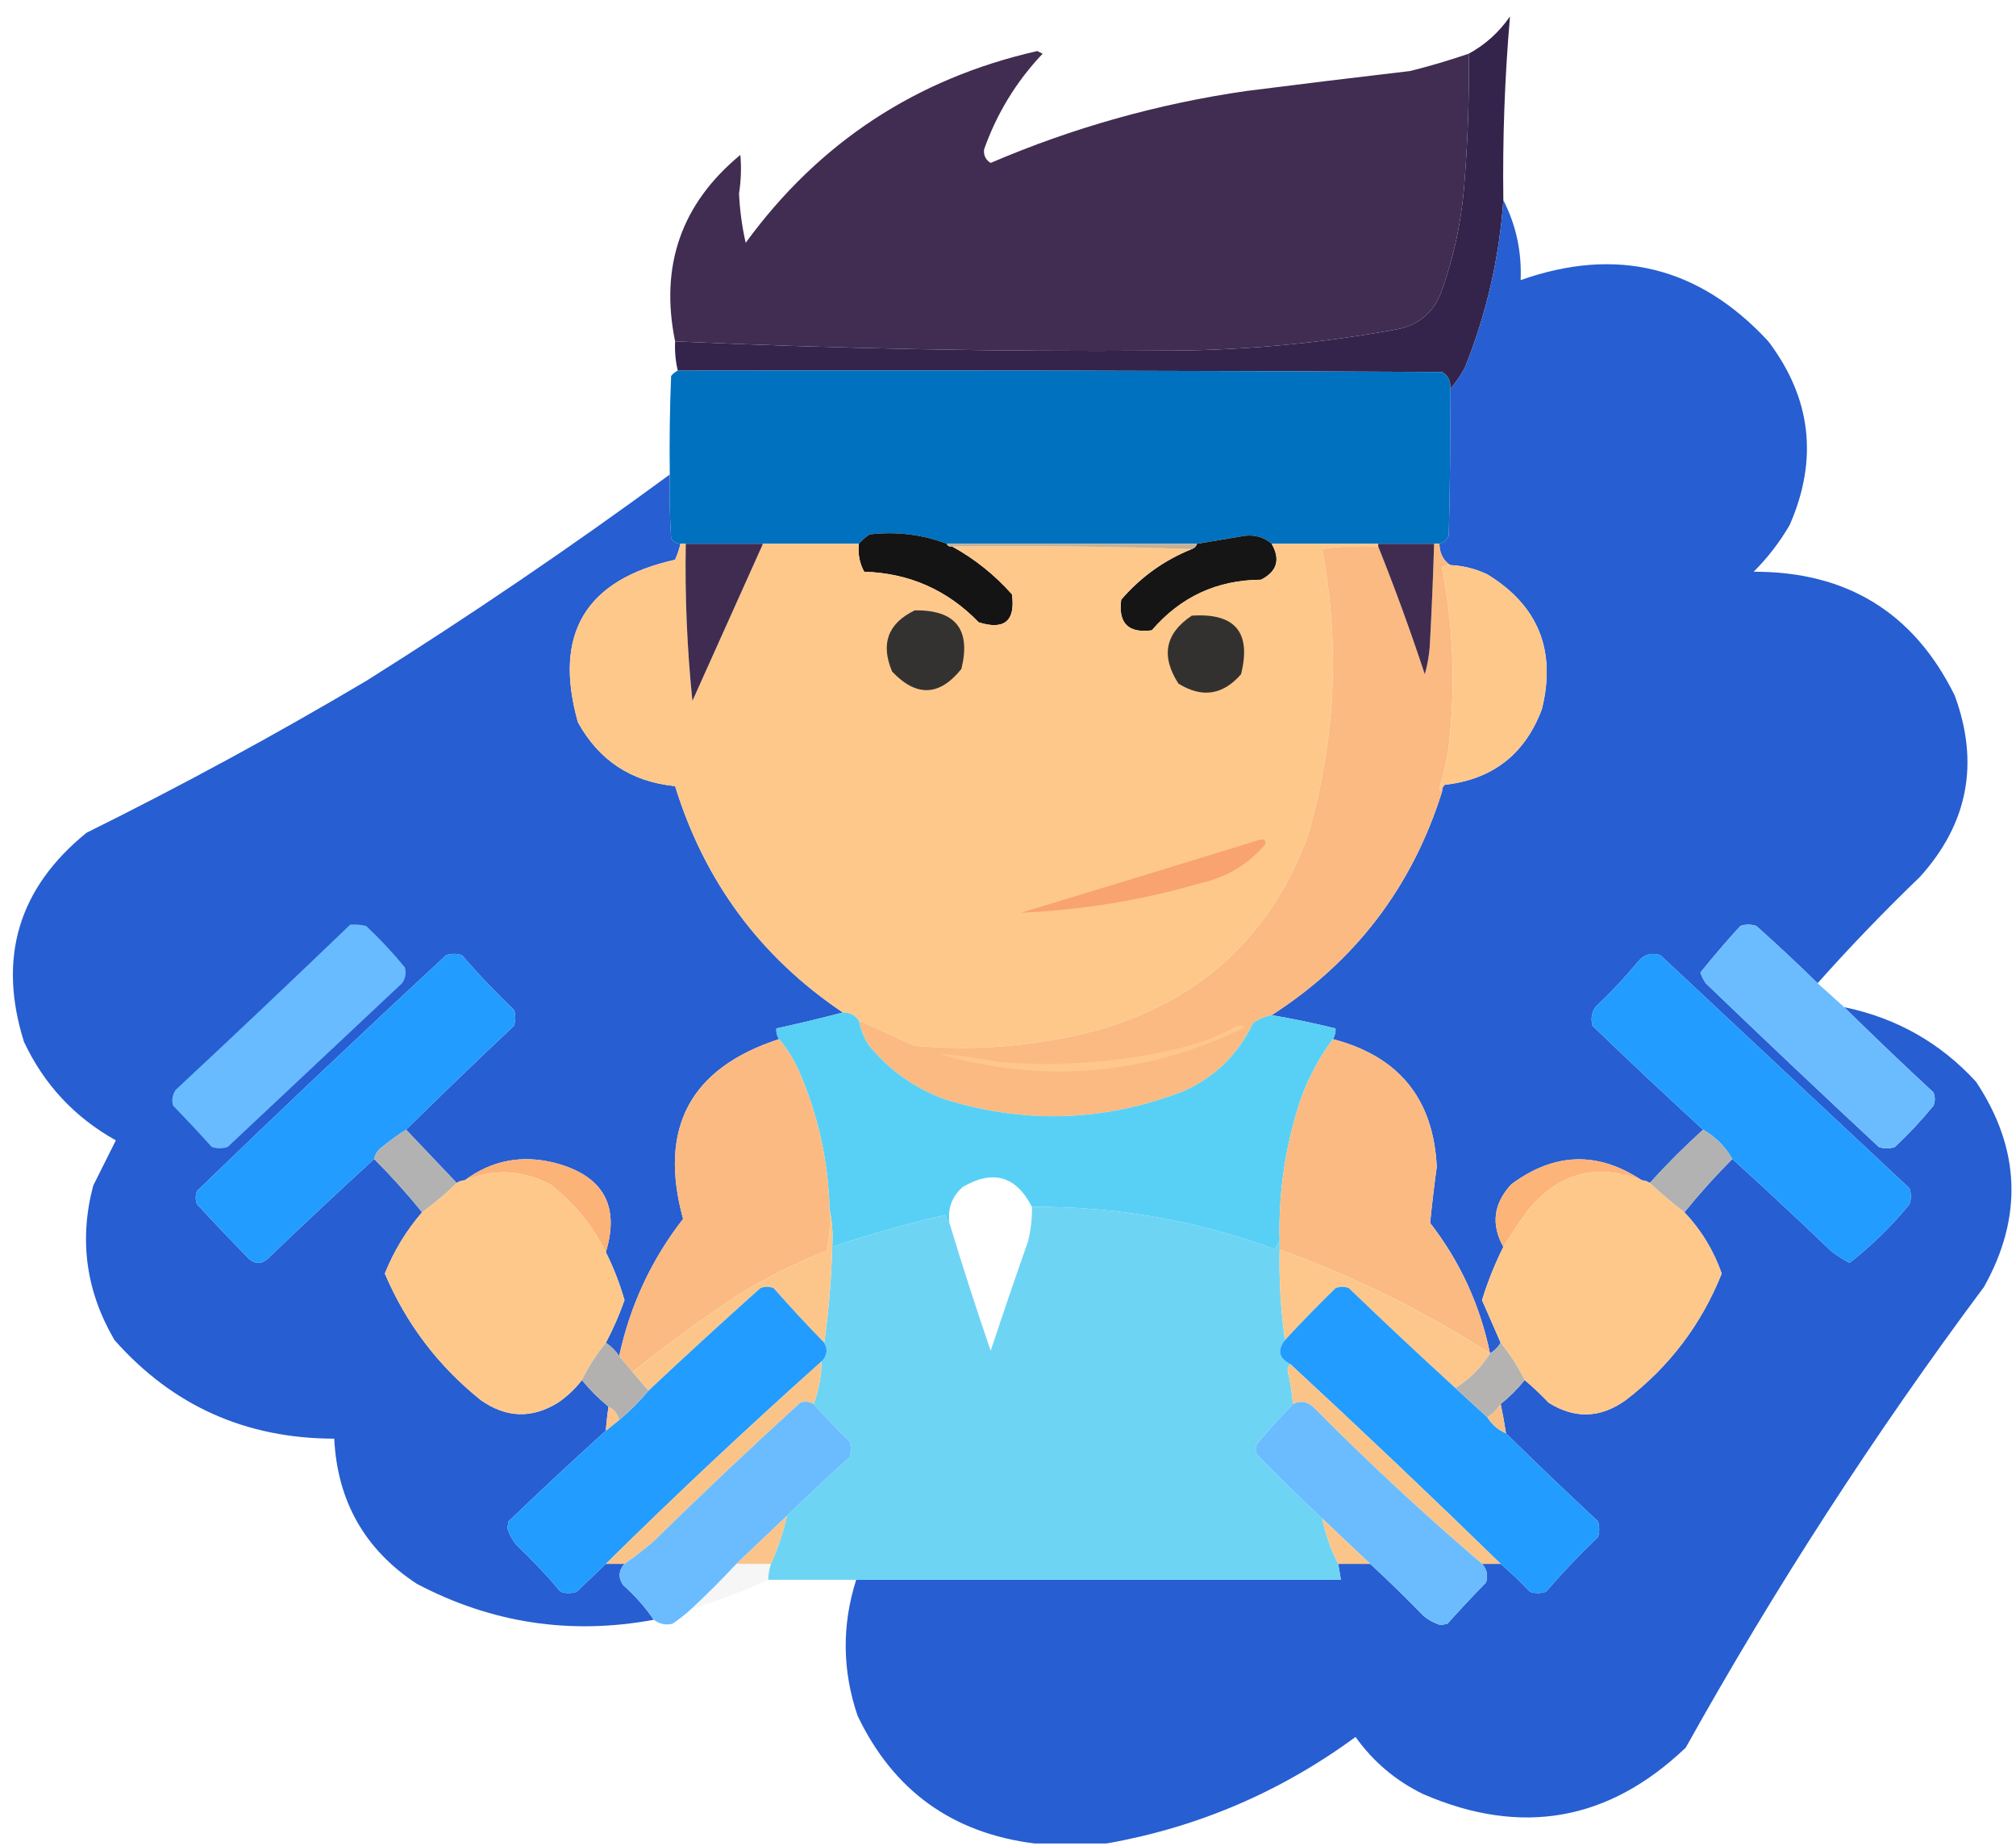 <svg width="272" height="249" viewBox="0 0 272 249" fill="none" xmlns="http://www.w3.org/2000/svg">
<g clip-path="url(#clip0_3:125)">
<path opacity="0.997" fill-rule="evenodd" clip-rule="evenodd" d="M202.832 27.007C202.285 34.827 200.548 42.373 197.622 49.644C197.044 50.688 196.385 51.646 195.646 52.518C195.797 51.503 195.437 50.725 194.568 50.183C160.194 50.003 125.82 49.943 91.445 50.003C91.142 48.71 91.022 47.392 91.086 46.051C112.754 47.033 134.433 47.453 156.122 47.308C166.997 47.348 177.776 46.39 188.46 44.434C191.321 43.875 193.298 42.258 194.388 39.583C196.198 34.596 197.276 29.446 197.622 24.133C198.059 18.512 198.239 12.883 198.161 7.245C200.395 6.031 202.252 4.355 203.731 2.215C203.017 10.451 202.718 18.716 202.832 27.007Z" fill="#34244C"/>
<path opacity="0.991" fill-rule="evenodd" clip-rule="evenodd" d="M198.161 7.245C198.239 12.883 198.059 18.512 197.622 24.133C197.276 29.446 196.198 34.596 194.388 39.583C193.297 42.258 191.321 43.875 188.46 44.434C177.776 46.39 166.996 47.348 156.121 47.308C134.433 47.453 112.754 47.033 91.086 46.051C88.997 35.846 91.932 27.462 99.889 20.899C100.042 22.638 99.982 24.375 99.709 26.109C99.816 28.365 100.115 30.581 100.608 32.756C110.478 19.226 123.593 10.602 139.952 6.886C140.192 7.005 140.431 7.125 140.671 7.245C137.117 11.001 134.482 15.312 132.766 20.18C132.696 20.98 132.996 21.578 133.664 21.977C144.726 17.235 156.224 14.001 168.158 12.275C175.522 11.341 182.888 10.443 190.256 9.581C192.935 8.911 195.57 8.133 198.161 7.245Z" fill="#3F2C50"/>
<path fill-rule="evenodd" clip-rule="evenodd" d="M202.832 27.007C204.544 30.351 205.322 33.944 205.168 37.787C218.133 33.213 229.272 35.968 238.584 46.051C244.384 53.721 245.342 61.985 241.458 70.843C240.116 73.144 238.499 75.24 236.608 77.131C249.193 77.1 258.236 82.669 263.736 93.839C267.087 102.948 265.53 111.092 259.065 118.273C254.25 122.908 249.639 127.698 245.231 132.645C242.538 130.012 239.783 127.437 236.967 124.92C236.248 124.68 235.53 124.68 234.811 124.92C232.947 126.963 231.151 129.059 229.421 131.208C229.593 131.722 229.832 132.201 230.14 132.645C237.871 140.077 245.656 147.443 253.495 154.743C254.214 154.983 254.933 154.983 255.651 154.743C257.52 152.995 259.256 151.138 260.861 149.174C261.101 148.575 261.101 147.976 260.861 147.377C256.778 143.592 252.765 139.76 248.824 135.879C255.852 137.326 261.781 140.679 266.61 145.94C272.601 154.956 272.96 164.178 267.688 173.607C252.931 193.409 239.517 214.13 227.445 235.768C217.073 245.675 205.276 247.771 192.053 242.056C188.349 240.27 185.295 237.695 182.89 234.331C172.798 241.743 161.599 246.535 149.295 248.703C146.061 248.703 142.827 248.703 139.593 248.703C128.486 247.311 120.521 241.562 115.699 231.456C113.632 225.343 113.572 219.234 115.519 213.131C137.318 213.131 159.116 213.131 180.914 213.131C180.794 212.413 180.674 211.694 180.555 210.975C181.992 210.975 183.429 210.975 184.867 210.975C187.299 213.228 189.695 215.564 192.053 217.982C192.755 218.569 193.533 218.988 194.388 219.24C194.688 219.18 194.987 219.12 195.287 219.06C196.982 217.169 198.718 215.313 200.497 213.491C200.796 212.531 200.616 211.693 199.958 210.975C200.796 210.975 201.635 210.975 202.473 210.975C203.828 212.15 205.146 213.407 206.425 214.748C207.144 214.988 207.863 214.988 208.581 214.748C210.786 212.184 213.121 209.729 215.588 207.382C215.828 206.664 215.828 205.945 215.588 205.226C211.384 201.322 207.252 197.369 203.192 193.369C202.99 192.042 202.751 190.725 202.473 189.417C203.671 188.458 204.748 187.38 205.707 186.183C206.832 187.128 207.91 188.145 208.941 189.237C212.479 191.453 215.953 191.333 219.361 188.878C225.226 184.387 229.537 178.698 232.296 171.81C231.193 168.679 229.516 165.924 227.266 163.546C229.288 161.044 231.444 158.648 233.733 156.36C238.212 160.418 242.643 164.55 247.028 168.756C247.827 169.379 248.665 169.918 249.543 170.373C252.521 168.054 255.215 165.42 257.628 162.468C257.867 161.75 257.867 161.031 257.628 160.312C246.429 149.832 235.23 139.353 224.032 128.872C222.79 128.469 221.772 128.768 220.978 129.771C219.193 131.915 217.276 133.951 215.229 135.879C214.735 136.668 214.616 137.506 214.869 138.394C219.802 143.149 224.773 147.82 229.781 152.407C227.256 154.693 224.86 157.088 222.594 159.594C222.274 159.375 221.915 159.255 221.517 159.234C215.573 155.286 209.704 155.466 203.91 159.773C201.502 162.363 201.143 165.177 202.832 168.217C201.681 170.523 200.723 172.918 199.958 175.404C200.8 177.328 201.639 179.244 202.473 181.153C202.114 181.751 201.635 182.23 201.036 182.59C199.688 176.065 196.993 170.196 192.951 164.983C193.202 162.48 193.501 159.965 193.849 157.438C193.412 148.257 188.741 142.508 179.836 140.191C180.1 139.757 180.22 139.278 180.196 138.754C177.347 138.042 174.473 137.443 171.572 136.957C182.875 129.687 190.541 119.627 194.568 106.775C194.537 106.417 194.657 106.118 194.927 105.876C201.401 105.151 205.773 101.737 208.042 95.636C209.986 87.735 207.531 81.686 200.676 77.491C199.082 76.733 197.406 76.314 195.646 76.233C194.697 75.561 194.218 74.603 194.209 73.359C194.788 73.199 195.208 72.84 195.466 72.281C195.646 65.694 195.706 59.107 195.646 52.518C196.385 51.646 197.044 50.688 197.622 49.644C200.548 42.373 202.285 34.827 202.832 27.007Z" fill="#275ED1"/>
<path opacity="0.999" fill-rule="evenodd" clip-rule="evenodd" d="M91.445 50.003C125.82 49.943 160.194 50.003 194.568 50.183C195.437 50.725 195.797 51.503 195.646 52.519C195.706 59.107 195.646 65.695 195.466 72.281C195.208 72.84 194.788 73.199 194.209 73.359C193.969 73.359 193.73 73.359 193.49 73.359C190.975 73.359 188.46 73.359 185.945 73.359C181.154 73.359 176.363 73.359 171.572 73.359C170.553 72.49 169.356 72.131 167.979 72.281C165.825 72.639 163.669 72.998 161.511 73.359C150.253 73.359 138.994 73.359 127.736 73.359C124.377 72.092 120.904 71.673 117.316 72.101C116.767 72.472 116.288 72.891 115.878 73.359C111.567 73.359 107.255 73.359 102.943 73.359C99.47 73.359 95.997 73.359 92.523 73.359C92.284 73.359 92.044 73.359 91.805 73.359C91.259 73.355 90.84 73.115 90.547 72.64C90.367 69.768 90.308 66.894 90.367 64.016C90.307 59.583 90.367 55.152 90.547 50.722C90.801 50.405 91.101 50.166 91.445 50.003Z" fill="#0071BF"/>
<path fill-rule="evenodd" clip-rule="evenodd" d="M90.367 64.016C90.308 66.894 90.367 69.768 90.547 72.64C90.84 73.115 91.259 73.355 91.804 73.359C91.639 74.095 91.399 74.814 91.086 75.514C78.986 78.21 74.615 85.516 77.971 97.433C80.813 102.599 85.185 105.473 91.086 106.056C95.065 118.945 102.611 129.125 113.723 136.598C110.75 137.371 107.756 138.089 104.74 138.754C104.716 139.278 104.835 139.757 105.099 140.191C93.111 144.103 88.799 152.188 92.164 164.444C87.897 169.925 85.023 176.093 83.54 182.949C83.071 182.24 82.472 181.642 81.744 181.153C82.72 179.304 83.558 177.388 84.259 175.404C83.615 173.16 82.777 171.004 81.744 168.936C83.65 162.632 81.374 158.62 74.917 156.899C70.429 155.748 66.356 156.526 62.7 159.234C62.302 159.255 61.942 159.375 61.622 159.594C59.347 157.198 57.071 154.803 54.795 152.407C59.574 147.689 64.425 143.018 69.347 138.394C69.587 137.676 69.587 136.957 69.347 136.238C66.881 133.892 64.545 131.437 62.341 128.872C61.622 128.633 60.904 128.633 60.185 128.872C48.878 139.341 37.679 149.94 26.589 160.672C26.35 161.271 26.35 161.869 26.589 162.468C28.883 164.958 31.219 167.413 33.596 169.834C34.434 170.553 35.273 170.553 36.111 169.834C40.855 165.269 45.646 160.778 50.483 156.36C52.77 158.646 54.926 161.041 56.951 163.546C54.822 166.003 53.146 168.758 51.921 171.81C54.797 178.579 59.109 184.268 64.856 188.878C68.271 191.297 71.744 191.417 75.276 189.237C76.533 188.376 77.611 187.358 78.51 186.183C79.578 187.491 80.776 188.688 82.103 189.776C81.937 190.848 81.817 191.925 81.744 193.01C77.325 197.008 72.953 201.08 68.629 205.227C68.569 205.526 68.509 205.825 68.449 206.125C68.701 206.98 69.12 207.759 69.707 208.46C71.814 210.448 73.791 212.544 75.635 214.748C76.354 214.988 77.073 214.988 77.791 214.748C79.135 213.485 80.453 212.227 81.744 210.976C82.582 210.976 83.421 210.976 84.259 210.976C83.452 211.894 83.393 212.852 84.079 213.85C85.665 215.254 87.043 216.811 88.211 218.521C76.984 220.604 66.324 218.987 56.232 213.67C49.229 209.07 45.516 202.543 45.094 194.088C33.162 194.078 23.281 189.646 15.45 180.793C11.597 174.208 10.639 167.261 12.576 159.953C13.6 157.906 14.618 155.87 15.63 153.845C10.072 150.742 5.94 146.311 3.234 140.55C-0.332 129.211 2.483 119.809 11.678 112.344C24.529 105.979 37.105 99.152 49.406 91.863C63.41 83.064 77.064 73.781 90.367 64.016Z" fill="#275ED1"/>
<path fill-rule="evenodd" clip-rule="evenodd" d="M127.736 73.359C127.859 73.66 128.098 73.78 128.454 73.718C131.513 75.4 134.208 77.556 136.539 80.186C137.013 83.783 135.516 85.041 132.048 83.958C127.828 79.597 122.678 77.321 116.597 77.131C115.964 75.966 115.724 74.709 115.878 73.359C116.288 72.891 116.767 72.472 117.316 72.101C120.904 71.673 124.377 72.092 127.736 73.359Z" fill="#151414"/>
<path fill-rule="evenodd" clip-rule="evenodd" d="M171.572 73.359C172.785 75.484 172.306 77.101 170.135 78.209C164.187 78.249 159.277 80.525 155.403 85.036C152.229 85.456 150.851 84.078 151.271 80.904C153.907 77.844 157.081 75.569 160.793 74.077C161.152 73.958 161.392 73.718 161.511 73.359C163.669 72.998 165.825 72.639 167.979 72.281C169.356 72.131 170.553 72.491 171.572 73.359Z" fill="#151515"/>
<path fill-rule="evenodd" clip-rule="evenodd" d="M91.805 73.359C92.044 73.359 92.284 73.359 92.523 73.359C92.4 80.445 92.7 87.511 93.421 94.558C96.594 87.493 99.768 80.427 102.943 73.359C107.255 73.359 111.567 73.359 115.879 73.359C115.724 74.709 115.964 75.966 116.597 77.131C122.678 77.321 127.828 79.597 132.048 83.958C135.516 85.041 137.013 83.783 136.539 80.186C134.208 77.556 131.513 75.4 128.454 73.718C139.295 73.599 150.075 73.719 160.793 74.077C157.081 75.568 153.907 77.844 151.271 80.904C150.852 84.078 152.229 85.456 155.403 85.036C159.277 80.524 164.187 78.249 170.135 78.209C172.306 77.101 172.785 75.484 171.572 73.359C176.363 73.359 181.154 73.359 185.945 73.359C185.945 73.478 185.945 73.598 185.945 73.718C183.418 73.599 180.903 73.719 178.399 74.077C180.831 87.174 180.173 100.11 176.423 112.883C171.406 126.283 162.004 134.966 148.217 138.933C140.087 141.118 131.822 141.837 123.424 141.089C120.901 139.947 118.386 138.809 115.879 137.676C115.372 136.943 114.653 136.584 113.723 136.598C102.611 129.125 95.065 118.945 91.086 106.056C85.185 105.473 80.813 102.599 77.971 97.433C74.615 85.516 78.986 78.21 91.086 75.514C91.399 74.814 91.639 74.095 91.805 73.359Z" fill="#FEC88B"/>
<path fill-rule="evenodd" clip-rule="evenodd" d="M92.523 73.359C95.997 73.359 99.47 73.359 102.943 73.359C99.768 80.427 96.594 87.493 93.421 94.558C92.7 87.511 92.4 80.445 92.523 73.359Z" fill="#3F2C50"/>
<path fill-rule="evenodd" clip-rule="evenodd" d="M127.736 73.359C138.994 73.359 150.253 73.359 161.511 73.359C161.392 73.718 161.152 73.958 160.793 74.077C150.075 73.719 139.295 73.599 128.454 73.718C128.098 73.78 127.859 73.66 127.736 73.359Z" fill="#C2B198"/>
<path fill-rule="evenodd" clip-rule="evenodd" d="M193.49 73.359C193.73 73.359 193.969 73.359 194.209 73.359C194.218 74.603 194.697 75.561 195.646 76.233C195.224 76.154 194.864 76.274 194.568 76.593C196.101 84.559 196.4 92.584 195.466 100.666C195.23 102.566 194.811 104.422 194.209 106.236C194.234 106.511 194.353 106.69 194.568 106.775C190.54 119.627 182.875 129.687 171.572 136.957C170.672 137.13 169.834 137.489 169.057 138.035C167.073 142.235 163.959 145.289 159.715 147.197C149.07 151.333 138.29 151.692 127.376 148.275C123.269 146.736 119.856 144.281 117.136 140.91C116.51 139.9 116.091 138.822 115.878 137.676C118.386 138.809 120.901 139.947 123.424 141.089C131.822 141.837 140.086 141.118 148.217 138.933C162.004 134.966 171.406 126.283 176.423 112.883C180.172 100.11 180.831 87.174 178.399 74.077C180.903 73.719 183.418 73.599 185.944 73.718C188.207 79.363 190.303 85.112 192.232 90.965C192.665 89.45 192.904 87.893 192.951 86.294C193.182 81.983 193.362 77.671 193.49 73.359Z" fill="#FBBA81"/>
<path fill-rule="evenodd" clip-rule="evenodd" d="M185.945 73.718C185.945 73.598 185.945 73.478 185.945 73.359C188.46 73.359 190.975 73.359 193.49 73.359C193.362 77.671 193.182 81.983 192.951 86.294C192.904 87.893 192.665 89.45 192.233 90.965C190.303 85.112 188.207 79.363 185.945 73.718Z" fill="#3F2C50"/>
<path opacity="0.999" fill-rule="evenodd" clip-rule="evenodd" d="M195.646 76.233C197.406 76.314 199.082 76.733 200.676 77.491C207.531 81.686 209.986 87.735 208.042 95.636C205.773 101.738 201.401 105.151 194.927 105.876C194.657 106.118 194.537 106.417 194.568 106.775C194.354 106.69 194.234 106.511 194.209 106.236C194.811 104.422 195.23 102.566 195.466 100.666C196.401 92.584 196.101 84.559 194.568 76.592C194.864 76.274 195.224 76.154 195.646 76.233Z" fill="#FEC88B"/>
<path fill-rule="evenodd" clip-rule="evenodd" d="M123.424 82.341C128.927 82.275 131.023 84.909 129.712 90.246C126.756 93.935 123.642 94.055 120.37 90.606C118.778 86.848 119.796 84.093 123.424 82.341Z" fill="#343231"/>
<path fill-rule="evenodd" clip-rule="evenodd" d="M160.793 83.06C166.642 82.666 168.857 85.302 167.44 90.965C164.988 93.779 162.173 94.199 158.996 92.223C156.602 88.511 157.201 85.457 160.793 83.06Z" fill="#323130"/>
<path fill-rule="evenodd" clip-rule="evenodd" d="M170.135 113.242C170.684 113.248 170.863 113.488 170.674 113.961C168.34 116.657 165.406 118.394 161.871 119.171C153.996 121.462 145.971 122.779 137.797 123.123C148.627 119.852 159.407 116.558 170.135 113.242Z" fill="#F8A370"/>
<path opacity="0.996" fill-rule="evenodd" clip-rule="evenodd" d="M47.25 124.74C47.978 124.682 48.697 124.742 49.406 124.92C51.267 126.674 53.004 128.53 54.615 130.489C54.844 131.257 54.724 131.975 54.256 132.645C46.411 140.011 38.566 147.377 30.721 154.743C30.003 154.983 29.284 154.983 28.565 154.743C26.87 152.852 25.134 150.996 23.355 149.174C23.127 148.407 23.247 147.688 23.715 147.018C31.631 139.64 39.476 132.214 47.25 124.74Z" fill="#6ABCFF"/>
<path opacity="0.993" fill-rule="evenodd" clip-rule="evenodd" d="M245.231 132.645C246.42 133.713 247.617 134.791 248.824 135.879C252.765 139.76 256.778 143.592 260.861 147.377C261.101 147.976 261.101 148.575 260.861 149.174C259.256 151.138 257.52 152.995 255.651 154.743C254.933 154.983 254.214 154.983 253.495 154.743C245.656 147.443 237.871 140.077 230.14 132.645C229.832 132.201 229.593 131.722 229.421 131.208C231.151 129.059 232.947 126.963 234.811 124.92C235.53 124.68 236.248 124.68 236.967 124.92C239.783 127.437 242.538 130.012 245.231 132.645Z" fill="#6ABCFF"/>
<path opacity="0.997" fill-rule="evenodd" clip-rule="evenodd" d="M54.795 152.407C53.68 153.098 52.602 153.877 51.562 154.743C50.972 155.149 50.612 155.688 50.483 156.36C45.646 160.778 40.855 165.269 36.111 169.834C35.273 170.553 34.434 170.553 33.596 169.834C31.219 167.413 28.883 164.958 26.589 162.468C26.35 161.869 26.35 161.271 26.589 160.672C37.679 149.94 48.878 139.341 60.185 128.872C60.904 128.633 61.622 128.633 62.341 128.872C64.545 131.437 66.881 133.892 69.347 136.238C69.587 136.957 69.587 137.676 69.347 138.394C64.425 143.018 59.575 147.689 54.795 152.407Z" fill="#229CFF"/>
<path opacity="0.997" fill-rule="evenodd" clip-rule="evenodd" d="M233.733 156.36C232.783 154.691 231.465 153.373 229.781 152.407C224.773 147.82 219.802 143.149 214.869 138.394C214.616 137.506 214.735 136.668 215.229 135.879C217.276 133.951 219.193 131.915 220.978 129.771C221.772 128.768 222.79 128.469 224.032 128.872C235.23 139.353 246.429 149.832 257.628 160.312C257.867 161.031 257.867 161.75 257.628 162.468C255.215 165.42 252.521 168.054 249.543 170.373C248.665 169.918 247.827 169.379 247.028 168.756C242.643 164.55 238.212 160.418 233.733 156.36Z" fill="#229CFF"/>
<path fill-rule="evenodd" clip-rule="evenodd" d="M113.723 136.598C114.653 136.584 115.371 136.943 115.878 137.676C116.091 138.822 116.51 139.9 117.136 140.909C119.856 144.281 123.269 146.736 127.376 148.275C138.29 151.692 149.07 151.333 159.715 147.197C163.959 145.289 167.073 142.235 169.057 138.035C169.834 137.489 170.672 137.129 171.572 136.957C174.473 137.443 177.347 138.042 180.195 138.754C180.22 139.278 180.1 139.757 179.836 140.191C177.662 143.102 176.045 146.336 174.985 149.892C173.261 155.633 172.483 161.501 172.65 167.499C172.374 167.773 172.194 168.132 172.111 168.577C161.515 164.649 150.556 162.733 139.234 162.828C137.1 158.65 133.986 157.752 129.892 160.133C128.437 161.426 127.838 163.043 128.095 164.983C127.819 164.709 127.639 164.35 127.556 163.906C122.395 165.087 117.305 166.524 112.285 168.217C112.4 166.47 112.28 164.793 111.926 163.187C111.764 156.689 110.387 150.461 107.794 144.503C107.087 142.908 106.188 141.47 105.099 140.191C104.835 139.757 104.716 139.278 104.74 138.754C107.756 138.089 110.75 137.371 113.723 136.598Z" fill="#58D0F5"/>
<path opacity="0.999" fill-rule="evenodd" clip-rule="evenodd" d="M105.099 140.191C106.189 141.47 107.087 142.908 107.794 144.503C110.387 150.461 111.764 156.689 111.926 163.187C112.036 165.078 111.916 166.934 111.567 168.756C107.294 170.413 103.222 172.45 99.35 174.865C94.515 178.088 89.844 181.501 85.337 185.105C84.742 184.401 84.143 183.682 83.54 182.949C85.023 176.093 87.897 169.925 92.164 164.444C88.799 152.188 93.111 144.103 105.099 140.191Z" fill="#FBBA82"/>
<path fill-rule="evenodd" clip-rule="evenodd" d="M166.901 138.394C167.279 138.341 167.638 138.4 167.979 138.574C154.676 145.089 140.902 146.287 126.658 142.167C129.296 142.367 131.93 142.726 134.563 143.245C142.812 143.933 150.956 143.334 158.996 141.449C161.818 140.809 164.453 139.791 166.901 138.394Z" fill="#FFC78A"/>
<path opacity="0.999" fill-rule="evenodd" clip-rule="evenodd" d="M179.836 140.191C188.741 142.508 193.412 148.257 193.849 157.438C193.501 159.965 193.202 162.48 192.951 164.983C196.993 170.196 199.688 176.065 201.036 182.59C192.116 176.873 182.655 172.202 172.65 168.577C172.65 168.217 172.65 167.858 172.65 167.499C172.483 161.501 173.261 155.633 174.985 149.892C176.045 146.336 177.662 143.102 179.836 140.191Z" fill="#FBBA82"/>
<path opacity="0.983" fill-rule="evenodd" clip-rule="evenodd" d="M54.795 152.407C57.071 154.803 59.347 157.198 61.622 159.594C60.196 161.017 58.639 162.334 56.951 163.546C54.926 161.041 52.77 158.646 50.483 156.36C50.612 155.688 50.972 155.149 51.562 154.743C52.602 153.877 53.68 153.098 54.795 152.407Z" fill="#B1B1B1"/>
<path opacity="0.987" fill-rule="evenodd" clip-rule="evenodd" d="M229.781 152.407C231.465 153.373 232.783 154.691 233.733 156.36C231.444 158.648 229.288 161.044 227.266 163.546C225.627 162.311 224.071 160.993 222.594 159.594C224.86 157.088 227.256 154.693 229.781 152.407Z" fill="#B1B1B1"/>
<path opacity="0.989" fill-rule="evenodd" clip-rule="evenodd" d="M81.744 168.936C79.958 165.317 77.442 162.262 74.198 159.773C70.454 157.823 66.621 157.643 62.7 159.234C66.357 156.526 70.429 155.748 74.917 156.899C81.374 158.62 83.65 162.632 81.744 168.936Z" fill="#FCB377"/>
<path opacity="0.988" fill-rule="evenodd" clip-rule="evenodd" d="M221.517 159.234C215.452 156.873 210.362 158.19 206.246 163.187C205.017 164.829 203.879 166.506 202.832 168.217C201.143 165.177 201.502 162.363 203.91 159.773C209.704 155.466 215.573 155.286 221.517 159.234Z" fill="#FDB377"/>
<path fill-rule="evenodd" clip-rule="evenodd" d="M81.744 168.936C82.777 171.004 83.615 173.16 84.259 175.404C83.558 177.388 82.72 179.304 81.744 181.153C80.488 182.704 79.41 184.381 78.51 186.183C77.611 187.358 76.533 188.376 75.276 189.237C71.744 191.417 68.271 191.297 64.856 188.878C59.109 184.268 54.797 178.579 51.921 171.81C53.146 168.758 54.823 166.003 56.951 163.546C58.639 162.334 60.196 161.017 61.622 159.594C61.942 159.375 62.302 159.255 62.7 159.234C66.621 157.643 70.454 157.823 74.198 159.773C77.442 162.262 79.958 165.317 81.744 168.936Z" fill="#FEC88B"/>
<path fill-rule="evenodd" clip-rule="evenodd" d="M221.517 159.234C221.915 159.255 222.274 159.375 222.594 159.594C224.071 160.993 225.627 162.311 227.266 163.546C229.516 165.924 231.193 168.679 232.296 171.81C229.537 178.698 225.226 184.387 219.361 188.878C215.953 191.333 212.479 191.453 208.941 189.237C207.91 188.145 206.832 187.128 205.707 186.183C204.807 184.381 203.729 182.704 202.473 181.153C201.639 179.244 200.8 177.328 199.958 175.404C200.723 172.918 201.681 170.523 202.832 168.217C203.879 166.506 205.017 164.829 206.246 163.187C210.362 158.19 215.452 156.873 221.517 159.234Z" fill="#FEC88B"/>
<path opacity="0.999" fill-rule="evenodd" clip-rule="evenodd" d="M139.234 162.828C150.556 162.733 161.515 164.649 172.111 168.577C172.194 168.132 172.374 167.773 172.65 167.499C172.65 167.858 172.65 168.217 172.65 168.577C172.562 172.723 172.801 176.795 173.369 180.793C172.301 182.155 172.541 183.233 174.087 184.027C173.858 184.242 173.738 184.541 173.728 184.925C174.084 186.407 174.324 187.904 174.447 189.417C172.771 191.153 171.154 192.949 169.596 194.806C169.356 195.285 169.356 195.765 169.596 196.244C172.483 199.191 175.417 202.065 178.399 204.867C178.847 207.033 179.566 209.069 180.555 210.976C180.675 211.694 180.795 212.413 180.914 213.131C159.116 213.131 137.318 213.131 115.519 213.131C111.567 213.131 107.614 213.131 103.662 213.131C103.668 212.389 103.788 211.671 104.021 210.976C104.945 208.922 105.664 206.766 106.177 204.508C108.921 201.825 111.735 199.19 114.621 196.603C114.861 195.884 114.861 195.166 114.621 194.447C112.931 192.818 111.314 191.141 109.77 189.417C110.46 187.605 110.819 185.689 110.848 183.668C111.604 182.919 111.724 182.081 111.207 181.153C111.802 176.913 112.161 172.602 112.285 168.217C117.305 166.524 122.395 165.087 127.556 163.906C127.64 164.35 127.819 164.709 128.095 164.983C129.845 170.773 131.702 176.522 133.665 182.23C135.296 177.311 136.973 172.401 138.695 167.499C139.081 165.964 139.261 164.407 139.234 162.828Z" fill="#6ED4F4"/>
<path fill-rule="evenodd" clip-rule="evenodd" d="M111.926 163.187C112.28 164.793 112.4 166.47 112.285 168.217C112.161 172.602 111.802 176.913 111.207 181.153C108.884 178.768 106.608 176.313 104.381 173.787C103.782 173.547 103.183 173.547 102.584 173.787C97.493 178.339 92.462 182.951 87.493 187.62C86.774 186.782 86.055 185.943 85.337 185.105C89.844 181.501 94.515 178.088 99.35 174.865C103.222 172.45 107.294 170.413 111.567 168.756C111.916 166.934 112.036 165.078 111.926 163.187Z" fill="#FCC68B"/>
<path fill-rule="evenodd" clip-rule="evenodd" d="M172.65 168.577C182.655 172.202 192.116 176.873 201.036 182.59C199.838 184.506 198.281 186.063 196.365 187.261C191.527 182.843 186.736 178.352 181.992 173.787C181.393 173.547 180.794 173.547 180.196 173.787C177.837 176.084 175.561 178.42 173.369 180.793C172.801 176.795 172.562 172.723 172.65 168.577Z" fill="#FDC78B"/>
<path opacity="0.999" fill-rule="evenodd" clip-rule="evenodd" d="M111.207 181.153C111.724 182.081 111.604 182.919 110.848 183.668C100.926 192.524 91.225 201.627 81.744 210.976C80.453 212.227 79.135 213.485 77.791 214.748C77.073 214.988 76.354 214.988 75.635 214.748C73.791 212.544 71.814 210.448 69.707 208.46C69.12 207.759 68.701 206.98 68.449 206.125C68.509 205.826 68.569 205.526 68.629 205.227C72.953 201.08 77.325 197.008 81.744 193.01C82.343 192.531 82.941 192.052 83.54 191.573C84.958 190.394 86.275 189.077 87.493 187.62C92.462 182.951 97.492 178.34 102.584 173.787C103.183 173.547 103.781 173.547 104.38 173.787C106.608 176.313 108.884 178.768 111.207 181.153Z" fill="#229CFF"/>
<path opacity="0.999" fill-rule="evenodd" clip-rule="evenodd" d="M196.365 187.261C197.792 188.568 199.23 189.886 200.676 191.213C201.301 192.199 202.14 192.918 203.192 193.369C207.252 197.369 211.384 201.322 215.588 205.227C215.828 205.945 215.828 206.664 215.588 207.382C213.121 209.729 210.786 212.184 208.581 214.748C207.863 214.988 207.144 214.988 206.425 214.748C205.145 213.407 203.828 212.15 202.473 210.976C193.12 201.862 183.658 192.879 174.087 184.027C172.541 183.233 172.301 182.155 173.369 180.793C175.561 178.42 177.837 176.084 180.195 173.787C180.794 173.547 181.393 173.547 181.992 173.787C186.736 178.352 191.527 182.843 196.365 187.261Z" fill="#229CFF"/>
<path opacity="0.993" fill-rule="evenodd" clip-rule="evenodd" d="M202.473 181.153C203.729 182.704 204.807 184.381 205.707 186.183C204.748 187.381 203.671 188.458 202.473 189.417C202.004 190.126 201.405 190.724 200.676 191.213C199.23 189.886 197.793 188.568 196.365 187.261C198.281 186.063 199.838 184.506 201.036 182.59C201.635 182.231 202.114 181.752 202.473 181.153Z" fill="#B4B3B2"/>
<path opacity="0.99" fill-rule="evenodd" clip-rule="evenodd" d="M81.744 181.153C82.472 181.642 83.071 182.24 83.54 182.949C84.143 183.682 84.742 184.401 85.337 185.105C86.055 185.943 86.774 186.782 87.493 187.62C86.275 189.077 84.958 190.394 83.54 191.573C83.332 190.765 82.853 190.166 82.103 189.776C80.776 188.688 79.578 187.491 78.51 186.183C79.41 184.381 80.487 182.704 81.744 181.153Z" fill="#B2B1B0"/>
<path fill-rule="evenodd" clip-rule="evenodd" d="M110.848 183.668C110.819 185.689 110.46 187.605 109.77 189.417C109.207 189.067 108.608 189.007 107.974 189.237C101.277 195.334 94.69 201.562 88.211 207.921C86.932 209.026 85.614 210.043 84.259 210.976C83.421 210.976 82.582 210.976 81.744 210.976C91.225 201.627 100.926 192.524 110.848 183.668Z" fill="#FAC489"/>
<path fill-rule="evenodd" clip-rule="evenodd" d="M174.087 184.027C183.658 192.879 193.12 201.862 202.473 210.976C201.635 210.976 200.796 210.976 199.958 210.976C192.156 204.315 184.611 197.308 177.321 189.956C176.469 189.083 175.511 188.903 174.447 189.417C174.324 187.904 174.084 186.408 173.728 184.925C173.738 184.541 173.858 184.242 174.087 184.027Z" fill="#FAC489"/>
<path opacity="0.996" fill-rule="evenodd" clip-rule="evenodd" d="M109.77 189.417C111.314 191.141 112.931 192.818 114.621 194.447C114.86 195.166 114.86 195.884 114.621 196.603C111.735 199.19 108.921 201.825 106.177 204.508C103.892 206.674 101.616 208.83 99.35 210.976C97.383 213.094 95.347 215.13 93.242 217.084C92.462 217.803 91.623 218.462 90.727 219.06C89.805 219.279 88.966 219.099 88.211 218.521C87.043 216.811 85.665 215.254 84.079 213.85C83.393 212.852 83.452 211.894 84.259 210.976C85.614 210.044 86.932 209.026 88.211 207.921C94.69 201.562 101.277 195.334 107.974 189.237C108.608 189.007 109.207 189.067 109.77 189.417Z" fill="#6ABCFF"/>
<path opacity="0.999" fill-rule="evenodd" clip-rule="evenodd" d="M199.958 210.976C200.616 211.693 200.796 212.531 200.497 213.491C198.718 215.313 196.982 217.169 195.287 219.06C194.987 219.12 194.688 219.18 194.388 219.24C193.533 218.988 192.755 218.569 192.053 217.982C189.695 215.564 187.299 213.228 184.867 210.976C182.726 208.943 180.57 206.907 178.399 204.867C175.417 202.065 172.483 199.191 169.596 196.244C169.356 195.765 169.356 195.285 169.596 194.806C171.154 192.949 172.771 191.153 174.446 189.417C175.511 188.903 176.469 189.083 177.321 189.956C184.611 197.308 192.156 204.315 199.958 210.976Z" fill="#6ABCFF"/>
<path opacity="0.997" fill-rule="evenodd" clip-rule="evenodd" d="M202.473 189.417C202.751 190.725 202.99 192.042 203.192 193.369C202.14 192.918 201.301 192.199 200.676 191.213C201.405 190.724 202.004 190.126 202.473 189.417Z" fill="#F6C087"/>
<path fill-rule="evenodd" clip-rule="evenodd" d="M82.103 189.776C82.853 190.166 83.332 190.765 83.54 191.573C82.941 192.052 82.343 192.531 81.744 193.01C81.817 191.926 81.937 190.848 82.103 189.776Z" fill="#FBC48C"/>
<path fill-rule="evenodd" clip-rule="evenodd" d="M106.177 204.508C105.664 206.766 104.945 208.922 104.021 210.976C102.464 210.976 100.907 210.976 99.35 210.976C101.616 208.83 103.892 206.674 106.177 204.508Z" fill="#FAC48A"/>
<path fill-rule="evenodd" clip-rule="evenodd" d="M178.399 204.867C180.57 206.907 182.726 208.943 184.867 210.976C183.429 210.976 181.992 210.976 180.555 210.976C179.566 209.069 178.847 207.033 178.399 204.867Z" fill="#FBC58A"/>
<path opacity="0.036" fill-rule="evenodd" clip-rule="evenodd" d="M99.35 210.976C100.907 210.976 102.464 210.976 104.021 210.976C103.788 211.671 103.668 212.389 103.662 213.131C100.272 214.661 96.799 215.978 93.242 217.084C95.347 215.13 97.383 213.094 99.35 210.976Z" fill="black"/>
</g>
<defs>
<clipPath id="clip0_3:125">
<rect width="272" height="248.285" fill="white" transform="translate(0 0.598)"/>
</clipPath>
</defs>
</svg>
